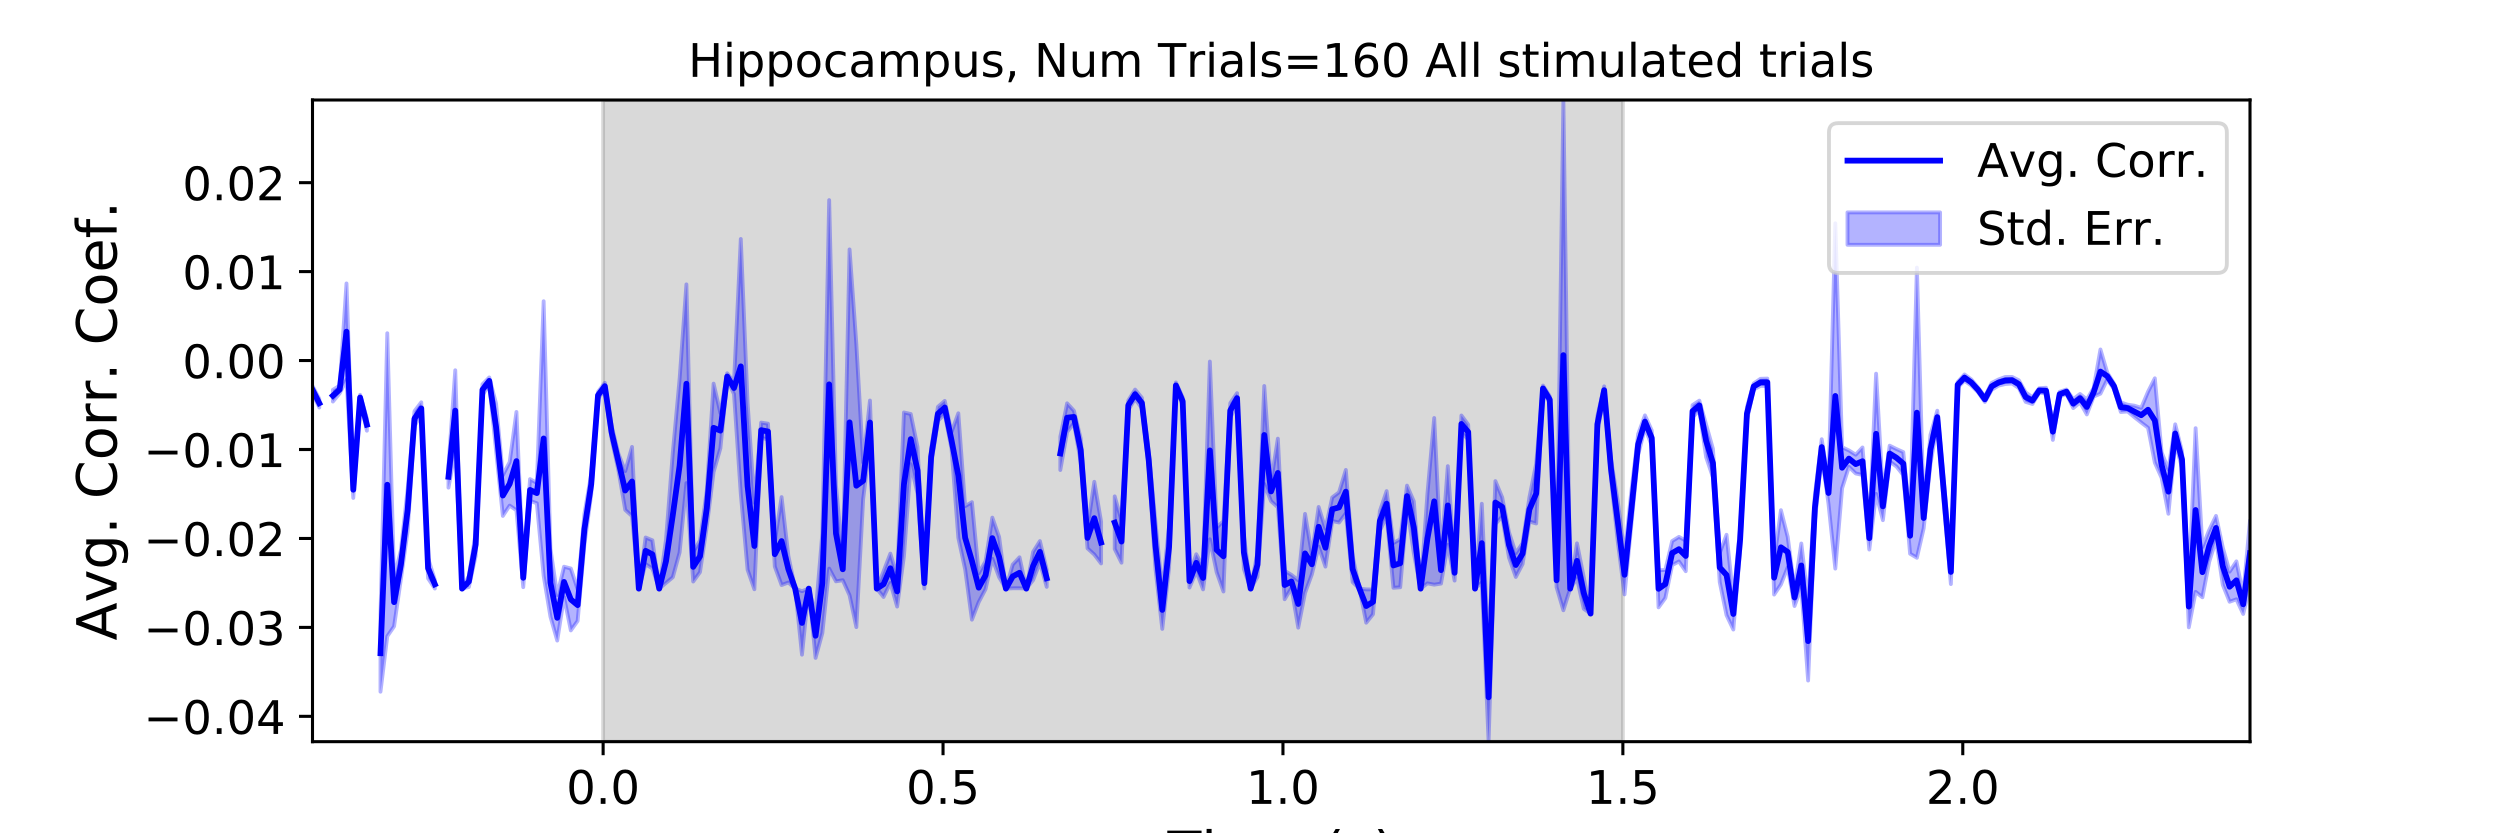 <?xml version="1.0" encoding="utf-8" standalone="no"?>
<!DOCTYPE svg PUBLIC "-//W3C//DTD SVG 1.1//EN"
  "http://www.w3.org/Graphics/SVG/1.1/DTD/svg11.dtd">
<!-- Created with matplotlib (https://matplotlib.org/) -->
<svg height="216pt" version="1.1" viewBox="0 0 648 216" width="648pt" xmlns="http://www.w3.org/2000/svg" xmlns:xlink="http://www.w3.org/1999/xlink">
 <defs>
  <style type="text/css">
*{stroke-linecap:butt;stroke-linejoin:round;}
  </style>
 </defs>
 <g id="figure_1">
  <g id="patch_1">
   <path d="M 0 216 
L 648 216 
L 648 0 
L 0 0 
z
" style="fill:#ffffff;"/>
  </g>
  <g id="axes_1">
   <g id="patch_2">
    <path d="M 81 192.24 
L 583.2 192.24 
L 583.2 25.92 
L 81 25.92 
z
" style="fill:#ffffff;"/>
   </g>
   <g id="PolyCollection_1">
    <defs>
     <path d="M 156.33 -23.76 
L 156.33 -190.08 
L 420.646 -190.08 
L 420.646 -23.76 
L 420.646 -23.76 
L 156.33 -23.76 
z
" id="mef97c01a35" style="stroke:#808080;stroke-opacity:0.3;"/>
    </defs>
    <g clip-path="url(#pe9c2279967)">
     <use style="fill:#808080;fill-opacity:0.3;stroke:#808080;stroke-opacity:0.3;" x="0" xlink:href="#mef97c01a35" y="216"/>
    </g>
   </g>
   <g id="PolyCollection_2">
    <path clip-path="url(#pe9c2279967)" d="M 81 100.026 
L 81 102.021 
L 82.762 105.638 
L 82.762 103.382 
L 82.762 103.382 
L 81 100.026 
z
" style="fill:#0000ff;fill-opacity:0.3;stroke:#0000ff;stroke-opacity:0.3;"/>
    <path clip-path="url(#pe9c2279967)" d="M 86.286 101.042 
L 86.286 104.086 
L 88.048 101.941 
L 89.811 98.459 
L 91.573 129.065 
L 93.335 103.759 
L 95.097 111.64 
L 95.097 108.503 
L 95.097 108.503 
L 93.335 102.331 
L 91.573 124.8 
L 89.811 73.466 
L 88.048 99.963 
L 86.286 101.042 
z
" style="fill:#0000ff;fill-opacity:0.3;stroke:#0000ff;stroke-opacity:0.3;"/>
    <path clip-path="url(#pe9c2279967)" d="M 98.621 159.344 
L 98.621 179.292 
L 100.383 164.916 
L 102.145 162.355 
L 103.907 150.118 
L 105.669 137.598 
L 107.432 110.418 
L 109.194 107.437 
L 110.956 149.923 
L 112.718 152.55 
L 112.718 150.352 
L 112.718 150.352 
L 110.956 144.664 
L 109.194 104.276 
L 107.432 106.581 
L 105.669 126.705 
L 103.907 142.669 
L 102.145 149.796 
L 100.383 86.372 
L 98.621 159.344 
z
" style="fill:#0000ff;fill-opacity:0.3;stroke:#0000ff;stroke-opacity:0.3;"/>
    <path clip-path="url(#pe9c2279967)" d="M 116.242 120.763 
L 116.242 126.398 
L 118.004 116.898 
L 119.766 152.573 
L 121.528 152.157 
L 123.291 144.128 
L 125.053 102.447 
L 126.815 99.62 
L 128.577 116.802 
L 130.339 133.727 
L 132.101 131.051 
L 133.863 132.267 
L 135.625 152.196 
L 137.387 129.803 
L 139.149 130.444 
L 140.912 149.229 
L 142.674 159.848 
L 144.436 166.037 
L 146.198 154.782 
L 147.96 163.405 
L 149.722 160.954 
L 151.484 141.109 
L 153.246 128.113 
L 155.008 103.317 
L 156.771 100.975 
L 158.533 113.825 
L 160.295 121.927 
L 162.057 132.169 
L 163.819 133.762 
L 165.581 152.573 
L 167.343 146.227 
L 169.105 147.36 
L 170.867 152.573 
L 172.629 151.095 
L 174.392 149.626 
L 176.154 143.204 
L 177.916 125.215 
L 179.678 150.735 
L 181.44 148.295 
L 183.202 136.447 
L 184.964 122.343 
L 186.726 116.2 
L 188.488 98.436 
L 190.251 102.116 
L 192.013 127.988 
L 193.775 147.691 
L 195.537 152.739 
L 197.299 113.475 
L 199.061 113.881 
L 200.823 146.842 
L 202.585 151.645 
L 204.347 150.984 
L 206.109 152.573 
L 207.872 169.693 
L 209.634 152.573 
L 211.396 170.528 
L 213.158 164.08 
L 214.92 147.385 
L 216.682 150.685 
L 218.444 150.395 
L 220.206 154.304 
L 221.968 162.552 
L 223.731 129.344 
L 225.493 115.216 
L 227.255 152.573 
L 229.017 154.739 
L 230.779 151.09 
L 232.541 157.226 
L 234.303 144.19 
L 236.065 120.329 
L 237.827 128.011 
L 239.589 152.524 
L 241.352 120.517 
L 243.114 109.042 
L 244.876 107.341 
L 246.638 116.362 
L 248.4 139.414 
L 250.162 147.562 
L 251.924 160.625 
L 253.686 156.061 
L 255.448 152.721 
L 257.211 144.814 
L 258.973 149.627 
L 260.735 152.573 
L 262.497 152.488 
L 264.259 152.474 
L 266.021 152.573 
L 267.783 150.362 
L 269.545 145.832 
L 271.307 152.116 
L 271.307 147.639 
L 271.307 147.639 
L 269.545 140.247 
L 267.783 143.04 
L 266.021 152.573 
L 264.259 144.447 
L 262.497 146.338 
L 260.735 152.573 
L 258.973 139.18 
L 257.211 134.167 
L 255.448 145.505 
L 253.686 148.589 
L 251.924 130.157 
L 250.162 131.212 
L 248.4 107.119 
L 246.638 111.947 
L 244.876 103.91 
L 243.114 105.444 
L 241.352 116.205 
L 239.589 149.768 
L 237.827 115.89 
L 236.065 107.314 
L 234.303 106.908 
L 232.541 149.348 
L 230.779 143.499 
L 229.017 148.092 
L 227.255 152.573 
L 225.493 103.815 
L 223.731 119.868 
L 221.968 89.241 
L 220.206 64.645 
L 218.444 144.716 
L 216.682 125.848 
L 214.92 51.868 
L 213.158 138.156 
L 211.396 159.041 
L 209.634 152.573 
L 207.872 153.232 
L 206.109 152.573 
L 204.347 144.08 
L 202.585 128.847 
L 200.823 140.451 
L 199.061 109.818 
L 197.299 109.528 
L 195.537 130.304 
L 193.775 104.383 
L 192.013 61.941 
L 190.251 99.031 
L 188.488 96.75 
L 186.726 107.041 
L 184.964 99.435 
L 183.202 127.073 
L 181.44 140.088 
L 179.678 143.121 
L 177.916 73.71 
L 176.154 98.213 
L 174.392 117.317 
L 172.629 139.834 
L 170.867 152.573 
L 169.105 140.042 
L 167.343 139.32 
L 165.581 152.573 
L 163.819 115.843 
L 162.057 122.11 
L 160.295 117.615 
L 158.533 110.368 
L 156.771 99.228 
L 155.008 101.564 
L 153.246 122.894 
L 151.484 133.155 
L 149.722 152.74 
L 147.96 147.359 
L 146.198 146.886 
L 144.436 154.238 
L 142.674 142.251 
L 140.912 78.078 
L 139.149 125.179 
L 137.387 124.189 
L 135.625 147.32 
L 133.863 106.778 
L 132.101 119.778 
L 130.339 123.158 
L 128.577 104.595 
L 126.815 97.83 
L 125.053 99.612 
L 123.291 138.15 
L 121.528 149.302 
L 119.766 152.573 
L 118.004 95.973 
L 116.242 120.763 
z
" style="fill:#0000ff;fill-opacity:0.3;stroke:#0000ff;stroke-opacity:0.3;"/>
    <path clip-path="url(#pe9c2279967)" d="M 274.832 113.228 
L 274.832 121.828 
L 276.594 111.991 
L 278.356 109.667 
L 280.118 119.712 
L 281.88 142.135 
L 283.642 143.739 
L 285.404 146.05 
L 285.404 135.197 
L 285.404 135.197 
L 283.642 124.884 
L 281.88 136.726 
L 280.118 113.632 
L 278.356 106.46 
L 276.594 104.541 
L 274.832 113.228 
z
" style="fill:#0000ff;fill-opacity:0.3;stroke:#0000ff;stroke-opacity:0.3;"/>
    <path clip-path="url(#pe9c2279967)" d="M 288.928 128.655 
L 288.928 142.294 
L 290.691 145.856 
L 292.453 106.256 
L 294.215 103.383 
L 295.977 105.805 
L 297.739 121.263 
L 299.501 147.445 
L 301.263 163.012 
L 303.025 147.141 
L 304.787 100.682 
L 306.549 105.008 
L 308.312 152.305 
L 310.074 148.117 
L 311.836 152.771 
L 313.598 139.785 
L 315.36 148.345 
L 317.122 153.321 
L 318.884 108.313 
L 320.646 104.493 
L 322.408 147.502 
L 324.171 152.573 
L 325.933 149.546 
L 327.695 125.451 
L 329.457 129.92 
L 331.219 131.477 
L 332.981 155.327 
L 334.743 152.425 
L 336.505 162.691 
L 338.267 153.69 
L 340.029 148.891 
L 341.792 141.682 
L 343.554 146.873 
L 345.316 135.046 
L 347.078 135.435 
L 348.84 133.067 
L 350.602 150.883 
L 352.364 152.573 
L 354.126 161.407 
L 355.888 159.208 
L 357.651 137.608 
L 359.413 133.813 
L 361.175 152.355 
L 362.937 152.223 
L 364.699 131.294 
L 366.461 143.425 
L 368.223 152.573 
L 369.985 151.204 
L 371.747 151.548 
L 373.509 151.267 
L 375.272 141.199 
L 377.034 150.49 
L 378.796 112.084 
L 380.558 113.893 
L 382.32 152.573 
L 384.082 150.993 
L 385.844 192.24 
L 387.606 135.816 
L 389.368 133.875 
L 391.131 144.547 
L 392.893 149.547 
L 394.655 146.196 
L 396.417 135.185 
L 398.179 135.689 
L 399.941 101.438 
L 401.703 104.459 
L 403.465 152.21 
L 405.227 158.185 
L 406.989 152.573 
L 408.752 149.921 
L 410.514 157.809 
L 412.276 159.045 
L 414.038 112.085 
L 415.8 102.138 
L 417.562 123.947 
L 419.324 140.381 
L 421.086 154.069 
L 422.848 136.001 
L 424.611 117.847 
L 426.373 110.932 
L 428.135 115.474 
L 429.897 157.43 
L 431.659 155.01 
L 433.421 146.471 
L 435.183 145.535 
L 436.945 148.058 
L 438.707 108.145 
L 440.469 106.31 
L 442.232 118.498 
L 443.994 123.722 
L 445.756 150.889 
L 447.518 159.465 
L 449.28 163.18 
L 451.042 142.692 
L 452.804 108.919 
L 454.566 100.94 
L 456.328 100.022 
L 458.091 100.044 
L 459.853 154.112 
L 461.615 151.498 
L 463.377 147.018 
L 465.139 157.079 
L 466.901 152.265 
L 468.663 176.397 
L 470.425 135.075 
L 472.187 117.933 
L 473.949 130.634 
L 475.712 147.381 
L 477.474 126.555 
L 479.236 120.999 
L 480.998 122.727 
L 482.76 123.106 
L 484.522 142.444 
L 486.284 128.019 
L 488.046 134.832 
L 489.808 119.612 
L 491.571 120.925 
L 493.333 123.135 
L 495.095 143.528 
L 496.857 144.575 
L 498.619 136.936 
L 500.381 120.258 
L 502.143 109.792 
L 503.905 131.548 
L 505.667 151.39 
L 507.429 100.42 
L 509.192 98.679 
L 510.954 99.911 
L 512.716 101.663 
L 514.478 104.191 
L 516.24 101.051 
L 518.002 99.954 
L 519.764 99.544 
L 521.526 99.412 
L 523.288 100.588 
L 525.051 104.165 
L 526.813 104.716 
L 528.575 101.754 
L 530.337 102.039 
L 532.099 114.023 
L 533.861 102.839 
L 535.623 102.07 
L 537.385 105.781 
L 539.147 104.321 
L 540.909 107.423 
L 542.672 102.798 
L 544.434 102.037 
L 546.196 98.407 
L 547.958 100.845 
L 549.72 106.791 
L 551.482 106.657 
L 553.244 108.141 
L 555.006 109.525 
L 556.768 110.871 
L 558.531 119.925 
L 560.293 123.865 
L 562.055 133.171 
L 563.817 114.751 
L 565.579 121.237 
L 567.341 162.606 
L 569.103 153.41 
L 570.865 154.816 
L 572.627 145.641 
L 574.389 139.953 
L 576.152 151.609 
L 577.914 155.979 
L 579.676 155.337 
L 581.438 159.143 
L 583.2 151.892 
L 583.2 134.912 
L 583.2 134.912 
L 581.438 154.122 
L 579.676 145.506 
L 577.914 148.174 
L 576.152 141.94 
L 574.389 133.73 
L 572.627 137.375 
L 570.865 141.794 
L 569.103 110.983 
L 567.341 151.848 
L 565.579 117.017 
L 563.817 109.987 
L 562.055 121.7 
L 560.293 117.239 
L 558.531 98.055 
L 556.768 101.537 
L 555.006 105.712 
L 553.244 105.151 
L 551.482 104.899 
L 549.72 104.296 
L 547.958 99.407 
L 546.196 96.564 
L 544.434 90.582 
L 542.672 100.577 
L 540.909 103.536 
L 539.147 102.12 
L 537.385 103.45 
L 535.623 100.966 
L 533.861 101.539 
L 532.099 109.757 
L 530.337 100.507 
L 528.575 100.622 
L 526.813 102.959 
L 525.051 101.695 
L 523.288 98.577 
L 521.526 97.692 
L 519.764 97.712 
L 518.002 98.361 
L 516.24 99.244 
L 514.478 102.816 
L 512.716 100.44 
L 510.954 98.34 
L 509.192 97.057 
L 507.429 99.026 
L 505.667 145.079 
L 503.905 125.46 
L 502.143 106.456 
L 500.381 112.697 
L 498.619 131.606 
L 496.857 69.358 
L 495.095 134.204 
L 493.333 117.18 
L 491.571 116.394 
L 489.808 115.517 
L 488.046 127.655 
L 486.284 96.855 
L 484.522 136.551 
L 482.76 115.983 
L 480.998 117.859 
L 479.236 116.747 
L 477.474 115.92 
L 475.712 57.884 
L 473.949 124.935 
L 472.187 113.842 
L 470.425 128.136 
L 468.663 155.964 
L 466.901 140.874 
L 465.139 152.641 
L 463.377 139.172 
L 461.615 132.235 
L 459.853 145.35 
L 458.091 98.127 
L 456.328 98.181 
L 454.566 99.381 
L 452.804 105.5 
L 451.042 136.844 
L 449.28 155.101 
L 447.518 138.614 
L 445.756 143.328 
L 443.994 116.343 
L 442.232 110.07 
L 440.469 103.841 
L 438.707 105.011 
L 436.945 140.146 
L 435.183 139.16 
L 433.421 140.253 
L 431.659 147.729 
L 429.897 147.81 
L 428.135 111.563 
L 426.373 107.667 
L 424.611 112.501 
L 422.848 127.279 
L 421.086 143.9 
L 419.324 129.935 
L 417.562 118.982 
L 415.8 100.142 
L 414.038 107.846 
L 412.276 159.045 
L 410.514 149.629 
L 408.752 140.833 
L 406.989 152.573 
L 405.227 25.92 
L 403.465 148.614 
L 401.703 102.712 
L 399.941 99.934 
L 398.179 120.176 
L 396.417 128.935 
L 394.655 140.795 
L 392.893 143.35 
L 391.131 137.955 
L 389.368 128.917 
L 387.606 124.7 
L 385.844 169.23 
L 384.082 130.572 
L 382.32 152.573 
L 380.558 110.071 
L 378.796 107.694 
L 377.034 146.418 
L 375.272 120.822 
L 373.509 144.286 
L 371.747 108.347 
L 369.985 128.004 
L 368.223 152.573 
L 366.461 129.951 
L 364.699 125.869 
L 362.937 139.755 
L 361.175 140.765 
L 359.413 127.292 
L 357.651 132.485 
L 355.888 152.794 
L 354.126 152.765 
L 352.364 152.573 
L 350.602 144.129 
L 348.84 121.806 
L 347.078 127.597 
L 345.316 128.935 
L 343.554 137.067 
L 341.792 131.402 
L 340.029 143.637 
L 338.267 133.197 
L 336.505 150.418 
L 334.743 149.009 
L 332.981 147.946 
L 331.219 113.697 
L 329.457 124.836 
L 327.695 100.048 
L 325.933 143.213 
L 324.171 152.573 
L 322.408 138.785 
L 320.646 101.908 
L 318.884 104.494 
L 317.122 135.062 
L 315.36 136.756 
L 313.598 93.715 
L 311.836 146.853 
L 310.074 143.663 
L 308.312 148.93 
L 306.549 103.003 
L 304.787 99.126 
L 303.025 136.35 
L 301.263 153.154 
L 299.501 135.445 
L 297.739 116.994 
L 295.977 103.099 
L 294.215 100.978 
L 292.453 103.795 
L 290.691 134.894 
L 288.928 128.655 
z
" style="fill:#0000ff;fill-opacity:0.3;stroke:#0000ff;stroke-opacity:0.3;"/>
   </g>
   <g id="matplotlib.axis_1">
    <g id="xtick_1">
     <g id="line2d_1">
      <defs>
       <path d="M 0 0 
L 0 3.5 
" id="m5b01197db4" style="stroke:#000000;stroke-width:0.8;"/>
      </defs>
      <g>
       <use style="stroke:#000000;stroke-width:0.8;" x="156.33" xlink:href="#m5b01197db4" y="192.24"/>
      </g>
     </g>
     <g id="text_1">
      <!-- 0.0 -->
      <defs>
       <path d="M 31.781 66.406 
Q 24.172 66.406 20.328 58.906 
Q 16.5 51.422 16.5 36.375 
Q 16.5 21.391 20.328 13.891 
Q 24.172 6.391 31.781 6.391 
Q 39.453 6.391 43.281 13.891 
Q 47.125 21.391 47.125 36.375 
Q 47.125 51.422 43.281 58.906 
Q 39.453 66.406 31.781 66.406 
z
M 31.781 74.219 
Q 44.047 74.219 50.516 64.516 
Q 56.984 54.828 56.984 36.375 
Q 56.984 17.969 50.516 8.266 
Q 44.047 -1.422 31.781 -1.422 
Q 19.531 -1.422 13.062 8.266 
Q 6.594 17.969 6.594 36.375 
Q 6.594 54.828 13.062 64.516 
Q 19.531 74.219 31.781 74.219 
z
" id="DejaVuSans-48"/>
       <path d="M 10.688 12.406 
L 21 12.406 
L 21 0 
L 10.688 0 
z
" id="DejaVuSans-46"/>
      </defs>
      <g transform="translate(146.788 208.358)scale(0.12 -0.12)">
       <use xlink:href="#DejaVuSans-48"/>
       <use x="63.623" xlink:href="#DejaVuSans-46"/>
       <use x="95.41" xlink:href="#DejaVuSans-48"/>
      </g>
     </g>
    </g>
    <g id="xtick_2">
     <g id="line2d_2">
      <g>
       <use style="stroke:#000000;stroke-width:0.8;" x="244.435" xlink:href="#m5b01197db4" y="192.24"/>
      </g>
     </g>
     <g id="text_2">
      <!-- 0.5 -->
      <defs>
       <path d="M 10.797 72.906 
L 49.516 72.906 
L 49.516 64.594 
L 19.828 64.594 
L 19.828 46.734 
Q 21.969 47.469 24.109 47.828 
Q 26.266 48.188 28.422 48.188 
Q 40.625 48.188 47.75 41.5 
Q 54.891 34.812 54.891 23.391 
Q 54.891 11.625 47.562 5.094 
Q 40.234 -1.422 26.906 -1.422 
Q 22.312 -1.422 17.547 -0.641 
Q 12.797 0.141 7.719 1.703 
L 7.719 11.625 
Q 12.109 9.234 16.797 8.062 
Q 21.484 6.891 26.703 6.891 
Q 35.156 6.891 40.078 11.328 
Q 45.016 15.766 45.016 23.391 
Q 45.016 31 40.078 35.438 
Q 35.156 39.891 26.703 39.891 
Q 22.75 39.891 18.812 39.016 
Q 14.891 38.141 10.797 36.281 
z
" id="DejaVuSans-53"/>
      </defs>
      <g transform="translate(234.893 208.358)scale(0.12 -0.12)">
       <use xlink:href="#DejaVuSans-48"/>
       <use x="63.623" xlink:href="#DejaVuSans-46"/>
       <use x="95.41" xlink:href="#DejaVuSans-53"/>
      </g>
     </g>
    </g>
    <g id="xtick_3">
     <g id="line2d_3">
      <g>
       <use style="stroke:#000000;stroke-width:0.8;" x="332.541" xlink:href="#m5b01197db4" y="192.24"/>
      </g>
     </g>
     <g id="text_3">
      <!-- 1.0 -->
      <defs>
       <path d="M 12.406 8.297 
L 28.516 8.297 
L 28.516 63.922 
L 10.984 60.406 
L 10.984 69.391 
L 28.422 72.906 
L 38.281 72.906 
L 38.281 8.297 
L 54.391 8.297 
L 54.391 0 
L 12.406 0 
z
" id="DejaVuSans-49"/>
      </defs>
      <g transform="translate(322.999 208.358)scale(0.12 -0.12)">
       <use xlink:href="#DejaVuSans-49"/>
       <use x="63.623" xlink:href="#DejaVuSans-46"/>
       <use x="95.41" xlink:href="#DejaVuSans-48"/>
      </g>
     </g>
    </g>
    <g id="xtick_4">
     <g id="line2d_4">
      <g>
       <use style="stroke:#000000;stroke-width:0.8;" x="420.646" xlink:href="#m5b01197db4" y="192.24"/>
      </g>
     </g>
     <g id="text_4">
      <!-- 1.5 -->
      <g transform="translate(411.104 208.358)scale(0.12 -0.12)">
       <use xlink:href="#DejaVuSans-49"/>
       <use x="63.623" xlink:href="#DejaVuSans-46"/>
       <use x="95.41" xlink:href="#DejaVuSans-53"/>
      </g>
     </g>
    </g>
    <g id="xtick_5">
     <g id="line2d_5">
      <g>
       <use style="stroke:#000000;stroke-width:0.8;" x="508.751" xlink:href="#m5b01197db4" y="192.24"/>
      </g>
     </g>
     <g id="text_5">
      <!-- 2.0 -->
      <defs>
       <path d="M 19.188 8.297 
L 53.609 8.297 
L 53.609 0 
L 7.328 0 
L 7.328 8.297 
Q 12.938 14.109 22.625 23.891 
Q 32.328 33.688 34.812 36.531 
Q 39.547 41.844 41.422 45.531 
Q 43.312 49.219 43.312 52.781 
Q 43.312 58.594 39.234 62.25 
Q 35.156 65.922 28.609 65.922 
Q 23.969 65.922 18.812 64.312 
Q 13.672 62.703 7.812 59.422 
L 7.812 69.391 
Q 13.766 71.781 18.938 73 
Q 24.125 74.219 28.422 74.219 
Q 39.75 74.219 46.484 68.547 
Q 53.219 62.891 53.219 53.422 
Q 53.219 48.922 51.531 44.891 
Q 49.859 40.875 45.406 35.406 
Q 44.188 33.984 37.641 27.219 
Q 31.109 20.453 19.188 8.297 
z
" id="DejaVuSans-50"/>
      </defs>
      <g transform="translate(499.209 208.358)scale(0.12 -0.12)">
       <use xlink:href="#DejaVuSans-50"/>
       <use x="63.623" xlink:href="#DejaVuSans-46"/>
       <use x="95.41" xlink:href="#DejaVuSans-48"/>
      </g>
     </g>
    </g>
    <g id="text_6">
     <!-- Time (s) -->
     <defs>
      <path d="M -0.297 72.906 
L 61.375 72.906 
L 61.375 64.594 
L 35.5 64.594 
L 35.5 0 
L 25.594 0 
L 25.594 64.594 
L -0.297 64.594 
z
" id="DejaVuSans-84"/>
      <path d="M 9.422 54.688 
L 18.406 54.688 
L 18.406 0 
L 9.422 0 
z
M 9.422 75.984 
L 18.406 75.984 
L 18.406 64.594 
L 9.422 64.594 
z
" id="DejaVuSans-105"/>
      <path d="M 52 44.188 
Q 55.375 50.25 60.062 53.125 
Q 64.75 56 71.094 56 
Q 79.641 56 84.281 50.016 
Q 88.922 44.047 88.922 33.016 
L 88.922 0 
L 79.891 0 
L 79.891 32.719 
Q 79.891 40.578 77.094 44.375 
Q 74.312 48.188 68.609 48.188 
Q 61.625 48.188 57.562 43.547 
Q 53.516 38.922 53.516 30.906 
L 53.516 0 
L 44.484 0 
L 44.484 32.719 
Q 44.484 40.625 41.703 44.406 
Q 38.922 48.188 33.109 48.188 
Q 26.219 48.188 22.156 43.531 
Q 18.109 38.875 18.109 30.906 
L 18.109 0 
L 9.078 0 
L 9.078 54.688 
L 18.109 54.688 
L 18.109 46.188 
Q 21.188 51.219 25.484 53.609 
Q 29.781 56 35.688 56 
Q 41.656 56 45.828 52.969 
Q 50 49.953 52 44.188 
z
" id="DejaVuSans-109"/>
      <path d="M 56.203 29.594 
L 56.203 25.203 
L 14.891 25.203 
Q 15.484 15.922 20.484 11.062 
Q 25.484 6.203 34.422 6.203 
Q 39.594 6.203 44.453 7.469 
Q 49.312 8.734 54.109 11.281 
L 54.109 2.781 
Q 49.266 0.734 44.188 -0.344 
Q 39.109 -1.422 33.891 -1.422 
Q 20.797 -1.422 13.156 6.188 
Q 5.516 13.812 5.516 26.812 
Q 5.516 40.234 12.766 48.109 
Q 20.016 56 32.328 56 
Q 43.359 56 49.781 48.891 
Q 56.203 41.797 56.203 29.594 
z
M 47.219 32.234 
Q 47.125 39.594 43.094 43.984 
Q 39.062 48.391 32.422 48.391 
Q 24.906 48.391 20.391 44.141 
Q 15.875 39.891 15.188 32.172 
z
" id="DejaVuSans-101"/>
      <path id="DejaVuSans-32"/>
      <path d="M 31 75.875 
Q 24.469 64.656 21.281 53.656 
Q 18.109 42.672 18.109 31.391 
Q 18.109 20.125 21.312 9.062 
Q 24.516 -2 31 -13.188 
L 23.188 -13.188 
Q 15.875 -1.703 12.234 9.375 
Q 8.594 20.453 8.594 31.391 
Q 8.594 42.281 12.203 53.312 
Q 15.828 64.359 23.188 75.875 
z
" id="DejaVuSans-40"/>
      <path d="M 44.281 53.078 
L 44.281 44.578 
Q 40.484 46.531 36.375 47.5 
Q 32.281 48.484 27.875 48.484 
Q 21.188 48.484 17.844 46.438 
Q 14.5 44.391 14.5 40.281 
Q 14.5 37.156 16.891 35.375 
Q 19.281 33.594 26.516 31.984 
L 29.594 31.297 
Q 39.156 29.25 43.188 25.516 
Q 47.219 21.781 47.219 15.094 
Q 47.219 7.469 41.188 3.016 
Q 35.156 -1.422 24.609 -1.422 
Q 20.219 -1.422 15.453 -0.562 
Q 10.688 0.297 5.422 2 
L 5.422 11.281 
Q 10.406 8.688 15.234 7.391 
Q 20.062 6.109 24.812 6.109 
Q 31.156 6.109 34.562 8.281 
Q 37.984 10.453 37.984 14.406 
Q 37.984 18.062 35.516 20.016 
Q 33.062 21.969 24.703 23.781 
L 21.578 24.516 
Q 13.234 26.266 9.516 29.906 
Q 5.812 33.547 5.812 39.891 
Q 5.812 47.609 11.281 51.797 
Q 16.75 56 26.812 56 
Q 31.781 56 36.172 55.266 
Q 40.578 54.547 44.281 53.078 
z
" id="DejaVuSans-115"/>
      <path d="M 8.016 75.875 
L 15.828 75.875 
Q 23.141 64.359 26.781 53.312 
Q 30.422 42.281 30.422 31.391 
Q 30.422 20.453 26.781 9.375 
Q 23.141 -1.703 15.828 -13.188 
L 8.016 -13.188 
Q 14.5 -2 17.703 9.062 
Q 20.906 20.125 20.906 31.391 
Q 20.906 42.672 17.703 53.656 
Q 14.5 64.656 8.016 75.875 
z
" id="DejaVuSans-41"/>
     </defs>
     <g transform="translate(302.605 225.796)scale(0.144 -0.144)">
      <use xlink:href="#DejaVuSans-84"/>
      <use x="61.037" xlink:href="#DejaVuSans-105"/>
      <use x="88.82" xlink:href="#DejaVuSans-109"/>
      <use x="186.232" xlink:href="#DejaVuSans-101"/>
      <use x="247.756" xlink:href="#DejaVuSans-32"/>
      <use x="279.543" xlink:href="#DejaVuSans-40"/>
      <use x="318.557" xlink:href="#DejaVuSans-115"/>
      <use x="370.656" xlink:href="#DejaVuSans-41"/>
     </g>
    </g>
   </g>
   <g id="matplotlib.axis_2">
    <g id="ytick_1">
     <g id="line2d_6">
      <defs>
       <path d="M 0 0 
L -3.5 0 
" id="m4a49479996" style="stroke:#000000;stroke-width:0.8;"/>
      </defs>
      <g>
       <use style="stroke:#000000;stroke-width:0.8;" x="81" xlink:href="#m4a49479996" y="185.679"/>
      </g>
     </g>
     <g id="text_7">
      <!-- −0.04 -->
      <defs>
       <path d="M 10.594 35.5 
L 73.188 35.5 
L 73.188 27.203 
L 10.594 27.203 
z
" id="DejaVuSans-8722"/>
       <path d="M 37.797 64.312 
L 12.891 25.391 
L 37.797 25.391 
z
M 35.203 72.906 
L 47.609 72.906 
L 47.609 25.391 
L 58.016 25.391 
L 58.016 17.188 
L 47.609 17.188 
L 47.609 0 
L 37.797 0 
L 37.797 17.188 
L 4.891 17.188 
L 4.891 26.703 
z
" id="DejaVuSans-52"/>
      </defs>
      <g transform="translate(37.226 190.238)scale(0.12 -0.12)">
       <use xlink:href="#DejaVuSans-8722"/>
       <use x="83.789" xlink:href="#DejaVuSans-48"/>
       <use x="147.412" xlink:href="#DejaVuSans-46"/>
       <use x="179.199" xlink:href="#DejaVuSans-48"/>
       <use x="242.822" xlink:href="#DejaVuSans-52"/>
      </g>
     </g>
    </g>
    <g id="ytick_2">
     <g id="line2d_7">
      <g>
       <use style="stroke:#000000;stroke-width:0.8;" x="81" xlink:href="#m4a49479996" y="162.623"/>
      </g>
     </g>
     <g id="text_8">
      <!-- −0.03 -->
      <defs>
       <path d="M 40.578 39.312 
Q 47.656 37.797 51.625 33 
Q 55.609 28.219 55.609 21.188 
Q 55.609 10.406 48.188 4.484 
Q 40.766 -1.422 27.094 -1.422 
Q 22.516 -1.422 17.656 -0.516 
Q 12.797 0.391 7.625 2.203 
L 7.625 11.719 
Q 11.719 9.328 16.594 8.109 
Q 21.484 6.891 26.812 6.891 
Q 36.078 6.891 40.938 10.547 
Q 45.797 14.203 45.797 21.188 
Q 45.797 27.641 41.281 31.266 
Q 36.766 34.906 28.719 34.906 
L 20.219 34.906 
L 20.219 43.016 
L 29.109 43.016 
Q 36.375 43.016 40.234 45.922 
Q 44.094 48.828 44.094 54.297 
Q 44.094 59.906 40.109 62.906 
Q 36.141 65.922 28.719 65.922 
Q 24.656 65.922 20.016 65.031 
Q 15.375 64.156 9.812 62.312 
L 9.812 71.094 
Q 15.438 72.656 20.344 73.438 
Q 25.25 74.219 29.594 74.219 
Q 40.828 74.219 47.359 69.109 
Q 53.906 64.016 53.906 55.328 
Q 53.906 49.266 50.438 45.094 
Q 46.969 40.922 40.578 39.312 
z
" id="DejaVuSans-51"/>
      </defs>
      <g transform="translate(37.226 167.182)scale(0.12 -0.12)">
       <use xlink:href="#DejaVuSans-8722"/>
       <use x="83.789" xlink:href="#DejaVuSans-48"/>
       <use x="147.412" xlink:href="#DejaVuSans-46"/>
       <use x="179.199" xlink:href="#DejaVuSans-48"/>
       <use x="242.822" xlink:href="#DejaVuSans-51"/>
      </g>
     </g>
    </g>
    <g id="ytick_3">
     <g id="line2d_8">
      <g>
       <use style="stroke:#000000;stroke-width:0.8;" x="81" xlink:href="#m4a49479996" y="139.567"/>
      </g>
     </g>
     <g id="text_9">
      <!-- −0.02 -->
      <g transform="translate(37.226 144.126)scale(0.12 -0.12)">
       <use xlink:href="#DejaVuSans-8722"/>
       <use x="83.789" xlink:href="#DejaVuSans-48"/>
       <use x="147.412" xlink:href="#DejaVuSans-46"/>
       <use x="179.199" xlink:href="#DejaVuSans-48"/>
       <use x="242.822" xlink:href="#DejaVuSans-50"/>
      </g>
     </g>
    </g>
    <g id="ytick_4">
     <g id="line2d_9">
      <g>
       <use style="stroke:#000000;stroke-width:0.8;" x="81" xlink:href="#m4a49479996" y="116.511"/>
      </g>
     </g>
     <g id="text_10">
      <!-- −0.01 -->
      <g transform="translate(37.226 121.07)scale(0.12 -0.12)">
       <use xlink:href="#DejaVuSans-8722"/>
       <use x="83.789" xlink:href="#DejaVuSans-48"/>
       <use x="147.412" xlink:href="#DejaVuSans-46"/>
       <use x="179.199" xlink:href="#DejaVuSans-48"/>
       <use x="242.822" xlink:href="#DejaVuSans-49"/>
      </g>
     </g>
    </g>
    <g id="ytick_5">
     <g id="line2d_10">
      <g>
       <use style="stroke:#000000;stroke-width:0.8;" x="81" xlink:href="#m4a49479996" y="93.455"/>
      </g>
     </g>
     <g id="text_11">
      <!-- 0.00 -->
      <g transform="translate(47.281 98.014)scale(0.12 -0.12)">
       <use xlink:href="#DejaVuSans-48"/>
       <use x="63.623" xlink:href="#DejaVuSans-46"/>
       <use x="95.41" xlink:href="#DejaVuSans-48"/>
       <use x="159.033" xlink:href="#DejaVuSans-48"/>
      </g>
     </g>
    </g>
    <g id="ytick_6">
     <g id="line2d_11">
      <g>
       <use style="stroke:#000000;stroke-width:0.8;" x="81" xlink:href="#m4a49479996" y="70.399"/>
      </g>
     </g>
     <g id="text_12">
      <!-- 0.01 -->
      <g transform="translate(47.281 74.958)scale(0.12 -0.12)">
       <use xlink:href="#DejaVuSans-48"/>
       <use x="63.623" xlink:href="#DejaVuSans-46"/>
       <use x="95.41" xlink:href="#DejaVuSans-48"/>
       <use x="159.033" xlink:href="#DejaVuSans-49"/>
      </g>
     </g>
    </g>
    <g id="ytick_7">
     <g id="line2d_12">
      <g>
       <use style="stroke:#000000;stroke-width:0.8;" x="81" xlink:href="#m4a49479996" y="47.343"/>
      </g>
     </g>
     <g id="text_13">
      <!-- 0.02 -->
      <g transform="translate(47.281 51.902)scale(0.12 -0.12)">
       <use xlink:href="#DejaVuSans-48"/>
       <use x="63.623" xlink:href="#DejaVuSans-46"/>
       <use x="95.41" xlink:href="#DejaVuSans-48"/>
       <use x="159.033" xlink:href="#DejaVuSans-50"/>
      </g>
     </g>
    </g>
    <g id="text_14">
     <!-- Avg. Corr. Coef. -->
     <defs>
      <path d="M 34.188 63.188 
L 20.797 26.906 
L 47.609 26.906 
z
M 28.609 72.906 
L 39.797 72.906 
L 67.578 0 
L 57.328 0 
L 50.688 18.703 
L 17.828 18.703 
L 11.188 0 
L 0.781 0 
z
" id="DejaVuSans-65"/>
      <path d="M 2.984 54.688 
L 12.5 54.688 
L 29.594 8.797 
L 46.688 54.688 
L 56.203 54.688 
L 35.688 0 
L 23.484 0 
z
" id="DejaVuSans-118"/>
      <path d="M 45.406 27.984 
Q 45.406 37.75 41.375 43.109 
Q 37.359 48.484 30.078 48.484 
Q 22.859 48.484 18.828 43.109 
Q 14.797 37.75 14.797 27.984 
Q 14.797 18.266 18.828 12.891 
Q 22.859 7.516 30.078 7.516 
Q 37.359 7.516 41.375 12.891 
Q 45.406 18.266 45.406 27.984 
z
M 54.391 6.781 
Q 54.391 -7.172 48.188 -13.984 
Q 42 -20.797 29.203 -20.797 
Q 24.469 -20.797 20.266 -20.094 
Q 16.062 -19.391 12.109 -17.922 
L 12.109 -9.188 
Q 16.062 -11.328 19.922 -12.344 
Q 23.781 -13.375 27.781 -13.375 
Q 36.625 -13.375 41.016 -8.766 
Q 45.406 -4.156 45.406 5.172 
L 45.406 9.625 
Q 42.625 4.781 38.281 2.391 
Q 33.938 0 27.875 0 
Q 17.828 0 11.672 7.656 
Q 5.516 15.328 5.516 27.984 
Q 5.516 40.672 11.672 48.328 
Q 17.828 56 27.875 56 
Q 33.938 56 38.281 53.609 
Q 42.625 51.219 45.406 46.391 
L 45.406 54.688 
L 54.391 54.688 
z
" id="DejaVuSans-103"/>
      <path d="M 64.406 67.281 
L 64.406 56.891 
Q 59.422 61.531 53.781 63.812 
Q 48.141 66.109 41.797 66.109 
Q 29.297 66.109 22.656 58.469 
Q 16.016 50.828 16.016 36.375 
Q 16.016 21.969 22.656 14.328 
Q 29.297 6.688 41.797 6.688 
Q 48.141 6.688 53.781 8.984 
Q 59.422 11.281 64.406 15.922 
L 64.406 5.609 
Q 59.234 2.094 53.438 0.328 
Q 47.656 -1.422 41.219 -1.422 
Q 24.656 -1.422 15.125 8.703 
Q 5.609 18.844 5.609 36.375 
Q 5.609 53.953 15.125 64.078 
Q 24.656 74.219 41.219 74.219 
Q 47.75 74.219 53.531 72.484 
Q 59.328 70.75 64.406 67.281 
z
" id="DejaVuSans-67"/>
      <path d="M 30.609 48.391 
Q 23.391 48.391 19.188 42.75 
Q 14.984 37.109 14.984 27.297 
Q 14.984 17.484 19.156 11.844 
Q 23.344 6.203 30.609 6.203 
Q 37.797 6.203 41.984 11.859 
Q 46.188 17.531 46.188 27.297 
Q 46.188 37.016 41.984 42.703 
Q 37.797 48.391 30.609 48.391 
z
M 30.609 56 
Q 42.328 56 49.016 48.375 
Q 55.719 40.766 55.719 27.297 
Q 55.719 13.875 49.016 6.219 
Q 42.328 -1.422 30.609 -1.422 
Q 18.844 -1.422 12.172 6.219 
Q 5.516 13.875 5.516 27.297 
Q 5.516 40.766 12.172 48.375 
Q 18.844 56 30.609 56 
z
" id="DejaVuSans-111"/>
      <path d="M 41.109 46.297 
Q 39.594 47.172 37.812 47.578 
Q 36.031 48 33.891 48 
Q 26.266 48 22.188 43.047 
Q 18.109 38.094 18.109 28.812 
L 18.109 0 
L 9.078 0 
L 9.078 54.688 
L 18.109 54.688 
L 18.109 46.188 
Q 20.953 51.172 25.484 53.578 
Q 30.031 56 36.531 56 
Q 37.453 56 38.578 55.875 
Q 39.703 55.766 41.062 55.516 
z
" id="DejaVuSans-114"/>
      <path d="M 37.109 75.984 
L 37.109 68.5 
L 28.516 68.5 
Q 23.688 68.5 21.797 66.547 
Q 19.922 64.594 19.922 59.516 
L 19.922 54.688 
L 34.719 54.688 
L 34.719 47.703 
L 19.922 47.703 
L 19.922 0 
L 10.891 0 
L 10.891 47.703 
L 2.297 47.703 
L 2.297 54.688 
L 10.891 54.688 
L 10.891 58.5 
Q 10.891 67.625 15.141 71.797 
Q 19.391 75.984 28.609 75.984 
z
" id="DejaVuSans-102"/>
     </defs>
     <g transform="translate(30.231 166.005)rotate(-90)scale(0.144 -0.144)">
      <use xlink:href="#DejaVuSans-65"/>
      <use x="68.33" xlink:href="#DejaVuSans-118"/>
      <use x="127.51" xlink:href="#DejaVuSans-103"/>
      <use x="190.986" xlink:href="#DejaVuSans-46"/>
      <use x="222.773" xlink:href="#DejaVuSans-32"/>
      <use x="254.561" xlink:href="#DejaVuSans-67"/>
      <use x="324.385" xlink:href="#DejaVuSans-111"/>
      <use x="385.566" xlink:href="#DejaVuSans-114"/>
      <use x="426.664" xlink:href="#DejaVuSans-114"/>
      <use x="467.637" xlink:href="#DejaVuSans-46"/>
      <use x="499.424" xlink:href="#DejaVuSans-32"/>
      <use x="531.211" xlink:href="#DejaVuSans-67"/>
      <use x="601.035" xlink:href="#DejaVuSans-111"/>
      <use x="662.217" xlink:href="#DejaVuSans-101"/>
      <use x="723.74" xlink:href="#DejaVuSans-102"/>
      <use x="758.836" xlink:href="#DejaVuSans-46"/>
     </g>
    </g>
   </g>
   <g id="line2d_13">
    <path clip-path="url(#pe9c2279967)" d="M 81 101.023 
L 82.762 104.51 
M 86.286 102.564 
L 88.048 100.952 
L 89.811 85.962 
L 91.573 126.933 
L 93.335 103.045 
L 95.097 110.072 
M 98.621 169.318 
L 100.383 125.644 
L 102.145 156.075 
L 103.907 146.393 
L 105.669 132.151 
L 107.432 108.499 
L 109.194 105.857 
L 110.956 147.294 
L 112.718 151.451 
M 116.242 123.581 
L 118.004 106.436 
L 119.766 152.573 
L 121.528 150.729 
L 123.291 141.139 
L 125.053 101.029 
L 126.815 98.725 
L 128.577 110.699 
L 130.339 128.443 
L 132.101 125.414 
L 133.863 119.523 
L 135.625 149.758 
L 137.387 126.996 
L 139.149 127.811 
L 140.912 113.653 
L 142.674 151.049 
L 144.436 160.137 
L 146.198 150.834 
L 147.96 155.382 
L 149.722 156.847 
L 151.484 137.132 
L 153.246 125.504 
L 155.008 102.44 
L 156.771 100.101 
L 158.533 112.096 
L 162.057 127.139 
L 163.819 124.802 
L 165.581 152.573 
L 167.343 142.774 
L 169.105 143.701 
L 170.867 152.573 
L 172.629 145.465 
L 174.392 133.471 
L 176.154 120.709 
L 177.916 99.463 
L 179.678 146.928 
L 181.44 144.192 
L 183.202 131.76 
L 184.964 110.889 
L 186.726 111.62 
L 188.488 97.593 
L 190.251 100.574 
L 192.013 94.964 
L 193.775 126.037 
L 195.537 141.522 
L 197.299 111.501 
L 199.061 111.849 
L 200.823 143.646 
L 202.585 140.246 
L 204.347 147.532 
L 206.109 152.573 
L 207.872 161.463 
L 209.634 152.573 
L 211.396 164.785 
L 213.158 151.118 
L 214.92 99.627 
L 216.682 138.266 
L 218.444 147.555 
L 220.206 109.475 
L 221.968 125.896 
L 223.731 124.606 
L 225.493 109.515 
L 227.255 152.573 
L 229.017 151.415 
L 230.779 147.294 
L 232.541 153.287 
L 234.303 125.549 
L 236.065 113.821 
L 237.827 121.951 
L 239.589 151.146 
L 241.352 118.361 
L 243.114 107.243 
L 244.876 105.626 
L 246.638 114.154 
L 248.4 123.266 
L 250.162 139.387 
L 251.924 145.391 
L 253.686 152.325 
L 255.448 149.113 
L 257.211 139.491 
L 258.973 144.404 
L 260.735 152.573 
L 262.497 149.413 
L 264.259 148.46 
L 266.021 152.573 
L 267.783 146.701 
L 269.545 143.04 
L 271.307 149.878 
M 274.832 117.528 
L 276.594 108.266 
L 278.356 108.063 
L 280.118 116.672 
L 281.88 139.431 
L 283.642 134.312 
L 285.404 140.624 
M 288.928 135.474 
L 290.691 140.375 
L 292.453 105.026 
L 294.215 102.18 
L 295.977 104.452 
L 297.739 119.128 
L 299.501 141.445 
L 301.263 158.083 
L 303.025 141.746 
L 304.787 99.904 
L 306.549 104.005 
L 308.312 150.617 
L 310.074 145.89 
L 311.836 149.812 
L 313.598 116.75 
L 315.36 142.551 
L 317.122 144.191 
L 318.884 106.403 
L 320.646 103.2 
L 322.408 143.144 
L 324.171 152.573 
L 325.933 146.38 
L 327.695 112.749 
L 329.457 127.378 
L 331.219 122.587 
L 332.981 151.637 
L 334.743 150.717 
L 336.505 156.554 
L 338.267 143.444 
L 340.029 146.264 
L 341.792 136.542 
L 343.554 141.97 
L 345.316 131.99 
L 347.078 131.516 
L 348.84 127.436 
L 350.602 147.506 
L 352.364 152.573 
L 354.126 157.086 
L 355.888 156.001 
L 357.651 135.047 
L 359.413 130.552 
L 361.175 146.56 
L 362.937 145.989 
L 364.699 128.581 
L 366.461 136.688 
L 368.223 152.573 
L 369.985 139.604 
L 371.747 129.947 
L 373.509 147.776 
L 375.272 131.01 
L 377.034 148.454 
L 378.796 109.889 
L 380.558 111.982 
L 382.32 152.573 
L 384.082 140.783 
L 385.844 180.735 
L 387.606 130.258 
L 389.368 131.396 
L 391.131 141.251 
L 392.893 146.449 
L 394.655 143.495 
L 396.417 132.06 
L 398.179 127.932 
L 399.941 100.686 
L 401.703 103.585 
L 403.465 150.412 
L 405.227 92.053 
L 406.989 152.573 
L 408.752 145.377 
L 410.514 153.719 
L 412.276 159.045 
L 414.038 109.966 
L 415.8 101.14 
L 417.562 121.465 
L 421.086 148.985 
L 424.611 115.174 
L 426.373 109.3 
L 428.135 113.519 
L 429.897 152.62 
L 431.659 151.37 
L 433.421 143.362 
L 435.183 142.348 
L 436.945 144.102 
L 438.707 106.578 
L 440.469 105.075 
L 442.232 114.284 
L 443.994 120.033 
L 445.756 147.108 
L 447.518 149.04 
L 449.28 159.141 
L 451.042 139.768 
L 452.804 107.209 
L 454.566 100.16 
L 456.328 99.102 
L 458.091 99.085 
L 459.853 149.731 
L 461.615 141.866 
L 463.377 143.095 
L 465.139 154.86 
L 466.901 146.569 
L 468.663 166.18 
L 470.425 131.605 
L 472.187 115.887 
L 473.949 127.785 
L 475.712 102.632 
L 477.474 121.238 
L 479.236 118.873 
L 480.998 120.293 
L 482.76 119.544 
L 484.522 139.498 
L 486.284 112.437 
L 488.046 131.244 
L 489.808 117.565 
L 491.571 118.66 
L 493.333 120.157 
L 495.095 138.866 
L 496.857 106.966 
L 498.619 134.271 
L 500.381 116.478 
L 502.143 108.124 
L 505.667 148.235 
L 507.429 99.723 
L 509.192 97.868 
L 510.954 99.125 
L 512.716 101.051 
L 514.478 103.503 
L 516.24 100.148 
L 518.002 99.157 
L 519.764 98.628 
L 521.526 98.552 
L 523.288 99.583 
L 525.051 102.93 
L 526.813 103.837 
L 528.575 101.188 
L 530.337 101.273 
L 532.099 111.89 
L 533.861 102.189 
L 535.623 101.518 
L 537.385 104.616 
L 539.147 103.22 
L 540.909 105.479 
L 542.672 101.688 
L 544.434 96.31 
L 546.196 97.485 
L 547.958 100.126 
L 549.72 105.543 
L 551.482 105.778 
L 555.006 107.618 
L 556.768 106.204 
L 558.531 108.99 
L 560.293 120.552 
L 562.055 127.435 
L 563.817 112.369 
L 565.579 119.127 
L 567.341 157.227 
L 569.103 132.196 
L 570.865 148.305 
L 572.627 141.508 
L 574.389 136.841 
L 576.152 146.775 
L 577.914 152.077 
L 579.676 150.421 
L 581.438 156.633 
L 583.2 143.402 
L 583.2 143.402 
" style="fill:none;stroke:#0000ff;stroke-linecap:square;stroke-width:1.5;"/>
   </g>
   <g id="patch_3">
    <path d="M 81 192.24 
L 81 25.92 
" style="fill:none;stroke:#000000;stroke-linecap:square;stroke-linejoin:miter;stroke-width:0.8;"/>
   </g>
   <g id="patch_4">
    <path d="M 583.2 192.24 
L 583.2 25.92 
" style="fill:none;stroke:#000000;stroke-linecap:square;stroke-linejoin:miter;stroke-width:0.8;"/>
   </g>
   <g id="patch_5">
    <path d="M 81 192.24 
L 583.2 192.24 
" style="fill:none;stroke:#000000;stroke-linecap:square;stroke-linejoin:miter;stroke-width:0.8;"/>
   </g>
   <g id="patch_6">
    <path d="M 81 25.92 
L 583.2 25.92 
" style="fill:none;stroke:#000000;stroke-linecap:square;stroke-linejoin:miter;stroke-width:0.8;"/>
   </g>
   <g id="text_15">
    <!-- Hippocampus, Num Trials=160 All stimulated trials -->
    <defs>
     <path d="M 9.812 72.906 
L 19.672 72.906 
L 19.672 43.016 
L 55.516 43.016 
L 55.516 72.906 
L 65.375 72.906 
L 65.375 0 
L 55.516 0 
L 55.516 34.719 
L 19.672 34.719 
L 19.672 0 
L 9.812 0 
z
" id="DejaVuSans-72"/>
     <path d="M 18.109 8.203 
L 18.109 -20.797 
L 9.078 -20.797 
L 9.078 54.688 
L 18.109 54.688 
L 18.109 46.391 
Q 20.953 51.266 25.266 53.625 
Q 29.594 56 35.594 56 
Q 45.562 56 51.781 48.094 
Q 58.016 40.188 58.016 27.297 
Q 58.016 14.406 51.781 6.484 
Q 45.562 -1.422 35.594 -1.422 
Q 29.594 -1.422 25.266 0.953 
Q 20.953 3.328 18.109 8.203 
z
M 48.688 27.297 
Q 48.688 37.203 44.609 42.844 
Q 40.531 48.484 33.406 48.484 
Q 26.266 48.484 22.188 42.844 
Q 18.109 37.203 18.109 27.297 
Q 18.109 17.391 22.188 11.75 
Q 26.266 6.109 33.406 6.109 
Q 40.531 6.109 44.609 11.75 
Q 48.688 17.391 48.688 27.297 
z
" id="DejaVuSans-112"/>
     <path d="M 48.781 52.594 
L 48.781 44.188 
Q 44.969 46.297 41.141 47.344 
Q 37.312 48.391 33.406 48.391 
Q 24.656 48.391 19.812 42.844 
Q 14.984 37.312 14.984 27.297 
Q 14.984 17.281 19.812 11.734 
Q 24.656 6.203 33.406 6.203 
Q 37.312 6.203 41.141 7.25 
Q 44.969 8.297 48.781 10.406 
L 48.781 2.094 
Q 45.016 0.344 40.984 -0.531 
Q 36.969 -1.422 32.422 -1.422 
Q 20.062 -1.422 12.781 6.344 
Q 5.516 14.109 5.516 27.297 
Q 5.516 40.672 12.859 48.328 
Q 20.219 56 33.016 56 
Q 37.156 56 41.109 55.141 
Q 45.062 54.297 48.781 52.594 
z
" id="DejaVuSans-99"/>
     <path d="M 34.281 27.484 
Q 23.391 27.484 19.188 25 
Q 14.984 22.516 14.984 16.5 
Q 14.984 11.719 18.141 8.906 
Q 21.297 6.109 26.703 6.109 
Q 34.188 6.109 38.703 11.406 
Q 43.219 16.703 43.219 25.484 
L 43.219 27.484 
z
M 52.203 31.203 
L 52.203 0 
L 43.219 0 
L 43.219 8.297 
Q 40.141 3.328 35.547 0.953 
Q 30.953 -1.422 24.312 -1.422 
Q 15.922 -1.422 10.953 3.297 
Q 6 8.016 6 15.922 
Q 6 25.141 12.172 29.828 
Q 18.359 34.516 30.609 34.516 
L 43.219 34.516 
L 43.219 35.406 
Q 43.219 41.609 39.141 45 
Q 35.062 48.391 27.688 48.391 
Q 23 48.391 18.547 47.266 
Q 14.109 46.141 10.016 43.891 
L 10.016 52.203 
Q 14.938 54.109 19.578 55.047 
Q 24.219 56 28.609 56 
Q 40.484 56 46.344 49.844 
Q 52.203 43.703 52.203 31.203 
z
" id="DejaVuSans-97"/>
     <path d="M 8.5 21.578 
L 8.5 54.688 
L 17.484 54.688 
L 17.484 21.922 
Q 17.484 14.156 20.5 10.266 
Q 23.531 6.391 29.594 6.391 
Q 36.859 6.391 41.078 11.031 
Q 45.312 15.672 45.312 23.688 
L 45.312 54.688 
L 54.297 54.688 
L 54.297 0 
L 45.312 0 
L 45.312 8.406 
Q 42.047 3.422 37.719 1 
Q 33.406 -1.422 27.688 -1.422 
Q 18.266 -1.422 13.375 4.438 
Q 8.5 10.297 8.5 21.578 
z
M 31.109 56 
z
" id="DejaVuSans-117"/>
     <path d="M 11.719 12.406 
L 22.016 12.406 
L 22.016 4 
L 14.016 -11.625 
L 7.719 -11.625 
L 11.719 4 
z
" id="DejaVuSans-44"/>
     <path d="M 9.812 72.906 
L 23.094 72.906 
L 55.422 11.922 
L 55.422 72.906 
L 64.984 72.906 
L 64.984 0 
L 51.703 0 
L 19.391 60.984 
L 19.391 0 
L 9.812 0 
z
" id="DejaVuSans-78"/>
     <path d="M 9.422 75.984 
L 18.406 75.984 
L 18.406 0 
L 9.422 0 
z
" id="DejaVuSans-108"/>
     <path d="M 10.594 45.406 
L 73.188 45.406 
L 73.188 37.203 
L 10.594 37.203 
z
M 10.594 25.484 
L 73.188 25.484 
L 73.188 17.188 
L 10.594 17.188 
z
" id="DejaVuSans-61"/>
     <path d="M 33.016 40.375 
Q 26.375 40.375 22.484 35.828 
Q 18.609 31.297 18.609 23.391 
Q 18.609 15.531 22.484 10.953 
Q 26.375 6.391 33.016 6.391 
Q 39.656 6.391 43.531 10.953 
Q 47.406 15.531 47.406 23.391 
Q 47.406 31.297 43.531 35.828 
Q 39.656 40.375 33.016 40.375 
z
M 52.594 71.297 
L 52.594 62.312 
Q 48.875 64.062 45.094 64.984 
Q 41.312 65.922 37.594 65.922 
Q 27.828 65.922 22.672 59.328 
Q 17.531 52.734 16.797 39.406 
Q 19.672 43.656 24.016 45.922 
Q 28.375 48.188 33.594 48.188 
Q 44.578 48.188 50.953 41.516 
Q 57.328 34.859 57.328 23.391 
Q 57.328 12.156 50.688 5.359 
Q 44.047 -1.422 33.016 -1.422 
Q 20.359 -1.422 13.672 8.266 
Q 6.984 17.969 6.984 36.375 
Q 6.984 53.656 15.188 63.938 
Q 23.391 74.219 37.203 74.219 
Q 40.922 74.219 44.703 73.484 
Q 48.484 72.75 52.594 71.297 
z
" id="DejaVuSans-54"/>
     <path d="M 18.312 70.219 
L 18.312 54.688 
L 36.812 54.688 
L 36.812 47.703 
L 18.312 47.703 
L 18.312 18.016 
Q 18.312 11.328 20.141 9.422 
Q 21.969 7.516 27.594 7.516 
L 36.812 7.516 
L 36.812 0 
L 27.594 0 
Q 17.188 0 13.234 3.875 
Q 9.281 7.766 9.281 18.016 
L 9.281 47.703 
L 2.688 47.703 
L 2.688 54.688 
L 9.281 54.688 
L 9.281 70.219 
z
" id="DejaVuSans-116"/>
     <path d="M 45.406 46.391 
L 45.406 75.984 
L 54.391 75.984 
L 54.391 0 
L 45.406 0 
L 45.406 8.203 
Q 42.578 3.328 38.25 0.953 
Q 33.938 -1.422 27.875 -1.422 
Q 17.969 -1.422 11.734 6.484 
Q 5.516 14.406 5.516 27.297 
Q 5.516 40.188 11.734 48.094 
Q 17.969 56 27.875 56 
Q 33.938 56 38.25 53.625 
Q 42.578 51.266 45.406 46.391 
z
M 14.797 27.297 
Q 14.797 17.391 18.875 11.75 
Q 22.953 6.109 30.078 6.109 
Q 37.203 6.109 41.297 11.75 
Q 45.406 17.391 45.406 27.297 
Q 45.406 37.203 41.297 42.844 
Q 37.203 48.484 30.078 48.484 
Q 22.953 48.484 18.875 42.844 
Q 14.797 37.203 14.797 27.297 
z
" id="DejaVuSans-100"/>
    </defs>
    <g transform="translate(178.381 19.92)scale(0.12 -0.12)">
     <use xlink:href="#DejaVuSans-72"/>
     <use x="75.195" xlink:href="#DejaVuSans-105"/>
     <use x="102.979" xlink:href="#DejaVuSans-112"/>
     <use x="166.455" xlink:href="#DejaVuSans-112"/>
     <use x="229.932" xlink:href="#DejaVuSans-111"/>
     <use x="291.113" xlink:href="#DejaVuSans-99"/>
     <use x="346.094" xlink:href="#DejaVuSans-97"/>
     <use x="407.373" xlink:href="#DejaVuSans-109"/>
     <use x="504.785" xlink:href="#DejaVuSans-112"/>
     <use x="568.262" xlink:href="#DejaVuSans-117"/>
     <use x="631.641" xlink:href="#DejaVuSans-115"/>
     <use x="683.74" xlink:href="#DejaVuSans-44"/>
     <use x="715.527" xlink:href="#DejaVuSans-32"/>
     <use x="747.314" xlink:href="#DejaVuSans-78"/>
     <use x="822.119" xlink:href="#DejaVuSans-117"/>
     <use x="885.498" xlink:href="#DejaVuSans-109"/>
     <use x="982.91" xlink:href="#DejaVuSans-32"/>
     <use x="1014.697" xlink:href="#DejaVuSans-84"/>
     <use x="1075.562" xlink:href="#DejaVuSans-114"/>
     <use x="1116.676" xlink:href="#DejaVuSans-105"/>
     <use x="1144.459" xlink:href="#DejaVuSans-97"/>
     <use x="1205.738" xlink:href="#DejaVuSans-108"/>
     <use x="1233.521" xlink:href="#DejaVuSans-115"/>
     <use x="1285.621" xlink:href="#DejaVuSans-61"/>
     <use x="1369.41" xlink:href="#DejaVuSans-49"/>
     <use x="1433.033" xlink:href="#DejaVuSans-54"/>
     <use x="1496.656" xlink:href="#DejaVuSans-48"/>
     <use x="1560.279" xlink:href="#DejaVuSans-32"/>
     <use x="1592.066" xlink:href="#DejaVuSans-65"/>
     <use x="1660.475" xlink:href="#DejaVuSans-108"/>
     <use x="1688.258" xlink:href="#DejaVuSans-108"/>
     <use x="1716.041" xlink:href="#DejaVuSans-32"/>
     <use x="1747.828" xlink:href="#DejaVuSans-115"/>
     <use x="1799.928" xlink:href="#DejaVuSans-116"/>
     <use x="1839.137" xlink:href="#DejaVuSans-105"/>
     <use x="1866.92" xlink:href="#DejaVuSans-109"/>
     <use x="1964.332" xlink:href="#DejaVuSans-117"/>
     <use x="2027.711" xlink:href="#DejaVuSans-108"/>
     <use x="2055.494" xlink:href="#DejaVuSans-97"/>
     <use x="2116.773" xlink:href="#DejaVuSans-116"/>
     <use x="2155.982" xlink:href="#DejaVuSans-101"/>
     <use x="2217.506" xlink:href="#DejaVuSans-100"/>
     <use x="2280.982" xlink:href="#DejaVuSans-32"/>
     <use x="2312.77" xlink:href="#DejaVuSans-116"/>
     <use x="2351.979" xlink:href="#DejaVuSans-114"/>
     <use x="2393.092" xlink:href="#DejaVuSans-105"/>
     <use x="2420.875" xlink:href="#DejaVuSans-97"/>
     <use x="2482.154" xlink:href="#DejaVuSans-108"/>
     <use x="2509.938" xlink:href="#DejaVuSans-115"/>
    </g>
   </g>
   <g id="legend_1">
    <g id="patch_7">
     <path d="M 476.469 70.748 
L 574.8 70.748 
Q 577.2 70.748 577.2 68.347 
L 577.2 34.32 
Q 577.2 31.92 574.8 31.92 
L 476.469 31.92 
Q 474.069 31.92 474.069 34.32 
L 474.069 68.347 
Q 474.069 70.748 476.469 70.748 
z
" style="fill:#ffffff;opacity:0.8;stroke:#cccccc;stroke-linejoin:miter;"/>
    </g>
    <g id="line2d_14">
     <path d="M 478.869 41.638 
L 502.869 41.638 
" style="fill:none;stroke:#0000ff;stroke-linecap:square;stroke-width:1.5;"/>
    </g>
    <g id="line2d_15"/>
    <g id="text_16">
     <!-- Avg. Corr. -->
     <g transform="translate(512.469 45.838)scale(0.12 -0.12)">
      <use xlink:href="#DejaVuSans-65"/>
      <use x="68.33" xlink:href="#DejaVuSans-118"/>
      <use x="127.51" xlink:href="#DejaVuSans-103"/>
      <use x="190.986" xlink:href="#DejaVuSans-46"/>
      <use x="222.773" xlink:href="#DejaVuSans-32"/>
      <use x="254.561" xlink:href="#DejaVuSans-67"/>
      <use x="324.385" xlink:href="#DejaVuSans-111"/>
      <use x="385.566" xlink:href="#DejaVuSans-114"/>
      <use x="426.664" xlink:href="#DejaVuSans-114"/>
      <use x="467.637" xlink:href="#DejaVuSans-46"/>
     </g>
    </g>
    <g id="patch_8">
     <path d="M 478.869 63.452 
L 502.869 63.452 
L 502.869 55.052 
L 478.869 55.052 
z
" style="fill:#0000ff;opacity:0.3;stroke:#0000ff;stroke-linejoin:miter;"/>
    </g>
    <g id="text_17">
     <!-- Std. Err. -->
     <defs>
      <path d="M 53.516 70.516 
L 53.516 60.891 
Q 47.906 63.578 42.922 64.891 
Q 37.938 66.219 33.297 66.219 
Q 25.25 66.219 20.875 63.094 
Q 16.5 59.969 16.5 54.203 
Q 16.5 49.359 19.406 46.891 
Q 22.312 44.438 30.422 42.922 
L 36.375 41.703 
Q 47.406 39.594 52.656 34.297 
Q 57.906 29 57.906 20.125 
Q 57.906 9.516 50.797 4.047 
Q 43.703 -1.422 29.984 -1.422 
Q 24.812 -1.422 18.969 -0.25 
Q 13.141 0.922 6.891 3.219 
L 6.891 13.375 
Q 12.891 10.016 18.656 8.297 
Q 24.422 6.594 29.984 6.594 
Q 38.422 6.594 43.016 9.906 
Q 47.609 13.234 47.609 19.391 
Q 47.609 24.75 44.312 27.781 
Q 41.016 30.812 33.5 32.328 
L 27.484 33.5 
Q 16.453 35.688 11.516 40.375 
Q 6.594 45.062 6.594 53.422 
Q 6.594 63.094 13.406 68.656 
Q 20.219 74.219 32.172 74.219 
Q 37.312 74.219 42.625 73.281 
Q 47.953 72.359 53.516 70.516 
z
" id="DejaVuSans-83"/>
      <path d="M 9.812 72.906 
L 55.906 72.906 
L 55.906 64.594 
L 19.672 64.594 
L 19.672 43.016 
L 54.391 43.016 
L 54.391 34.719 
L 19.672 34.719 
L 19.672 8.297 
L 56.781 8.297 
L 56.781 0 
L 9.812 0 
z
" id="DejaVuSans-69"/>
     </defs>
     <g transform="translate(512.469 63.452)scale(0.12 -0.12)">
      <use xlink:href="#DejaVuSans-83"/>
      <use x="63.477" xlink:href="#DejaVuSans-116"/>
      <use x="102.686" xlink:href="#DejaVuSans-100"/>
      <use x="166.162" xlink:href="#DejaVuSans-46"/>
      <use x="197.949" xlink:href="#DejaVuSans-32"/>
      <use x="229.736" xlink:href="#DejaVuSans-69"/>
      <use x="292.92" xlink:href="#DejaVuSans-114"/>
      <use x="334.018" xlink:href="#DejaVuSans-114"/>
      <use x="374.99" xlink:href="#DejaVuSans-46"/>
     </g>
    </g>
   </g>
  </g>
 </g>
 <defs>
  <clipPath id="pe9c2279967">
   <rect height="166.32" width="502.2" x="81" y="25.92"/>
  </clipPath>
 </defs>
</svg>
